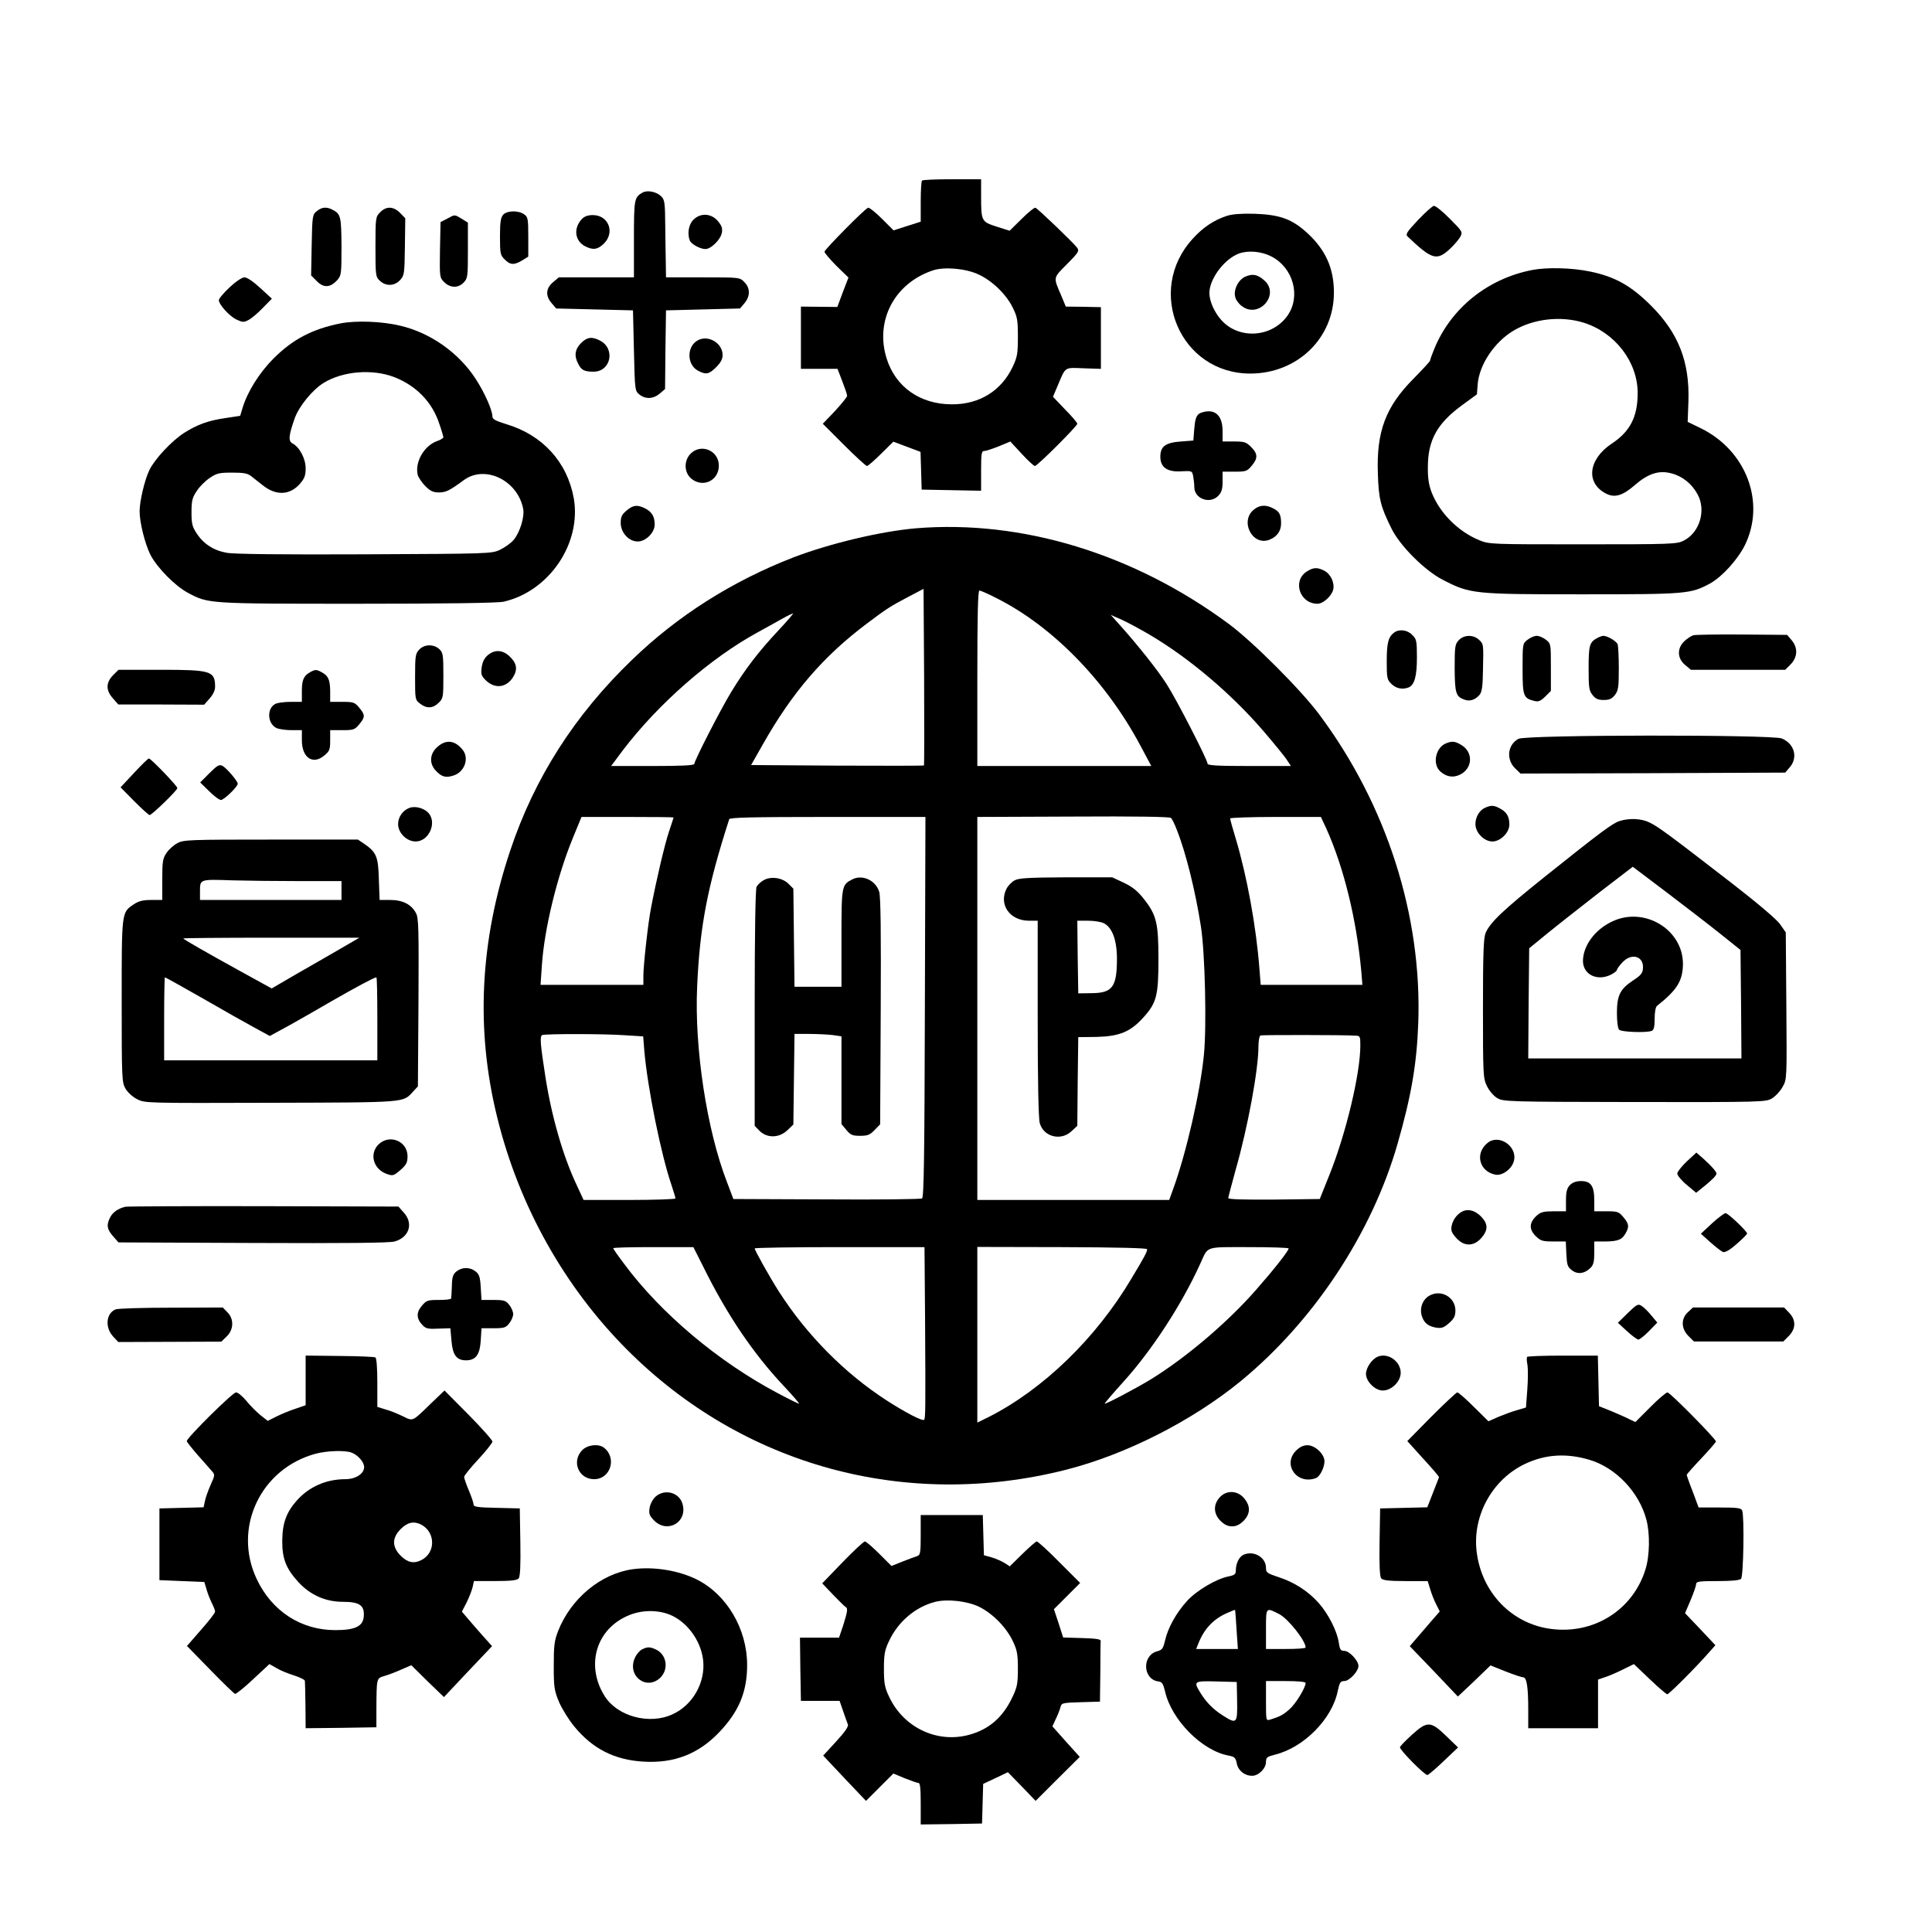 <?xml version="1.0" standalone="no"?>
<!DOCTYPE svg PUBLIC "-//W3C//DTD SVG 20010904//EN"
 "http://www.w3.org/TR/2001/REC-SVG-20010904/DTD/svg10.dtd">
<svg version="1.0" xmlns="http://www.w3.org/2000/svg"
 width="1024pt" height="1024pt" viewBox="0 0 1024 1024"
 preserveAspectRatio="xMidYMid meet">
<g transform="translate(0,1024) scale(0.1,-0.1)"
fill="#000000" stroke="none">
<path d="M4887 9283 c-4 -3 -7 -54 -7 -112 l0 -106 -72 -23 -72 -23 -62 62
c-34 34 -67 60 -73 58 -18 -6 -231 -222 -231 -233 0 -7 29 -40 63 -75 l64 -62
-30 -78 -29 -78 -97 1 -96 1 0 -165 0 -165 97 0 97 0 25 -65 c14 -36 26 -71
26 -78 0 -6 -29 -42 -64 -80 l-65 -68 112 -112 c62 -62 117 -112 122 -112 5 0
39 29 75 65 l65 64 72 -27 72 -27 3 -100 3 -100 158 -3 157 -3 0 106 c0 93 2
105 18 105 9 0 44 12 77 25 l60 25 60 -65 c33 -36 65 -65 70 -65 13 0 225 212
225 224 0 5 -29 40 -65 76 l-64 67 27 64 c41 97 33 91 136 87 l91 -3 0 164 0
163 -93 2 -93 1 -25 60 c-42 98 -43 90 31 165 62 62 66 70 54 87 -18 25 -208
207 -221 212 -6 2 -39 -25 -73 -59 l-64 -63 -69 22 c-81 26 -82 28 -82 167 l0
84 -153 0 c-85 0 -157 -3 -160 -7z m298 -497 c73 -33 148 -106 182 -175 25
-50 28 -67 28 -156 0 -88 -3 -107 -27 -158 -60 -128 -177 -201 -323 -200 -168
0 -299 92 -346 244 -62 200 42 398 246 466 60 20 173 10 240 -21z"/>
<path d="M3405 9219 c-43 -25 -45 -34 -45 -246 l0 -203 -199 0 -199 0 -31 -26
c-38 -32 -41 -72 -7 -111 l24 -28 204 -5 203 -5 5 -213 c5 -210 5 -214 29
-233 32 -26 74 -24 108 5 l28 24 2 209 3 208 196 5 196 5 24 28 c31 37 31 81
-1 112 -24 25 -25 25 -220 25 l-195 0 -1 68 c-1 37 -2 129 -3 204 -1 123 -3
139 -21 157 -25 25 -74 35 -100 20z"/>
<path d="M7516 9074 c-60 -64 -68 -76 -55 -88 128 -122 154 -129 222 -67 24
22 49 52 57 66 13 25 12 28 -55 95 -38 39 -76 69 -85 69 -8 -1 -46 -35 -84
-75z"/>
<path d="M1679 9121 c-23 -19 -24 -25 -27 -180 l-3 -161 31 -31 c36 -36 71
-34 108 7 21 24 22 33 22 177 -1 159 -4 173 -47 195 -31 17 -57 15 -84 -7z"/>
<path d="M2015 9115 c-24 -24 -25 -28 -25 -183 0 -153 1 -159 23 -180 32 -30
77 -29 107 3 23 25 24 33 26 177 l2 151 -28 29 c-35 35 -73 36 -105 3z"/>
<path d="M2667 9102 c-13 -15 -17 -39 -17 -116 0 -90 2 -99 25 -121 29 -30 50
-31 93 -5 l32 20 0 104 c0 97 -2 106 -22 120 -31 22 -91 20 -111 -2z"/>
<path d="M6503 9096 c-68 -22 -127 -61 -181 -121 -254 -277 -66 -716 306 -715
249 1 442 188 442 429 0 128 -43 225 -140 315 -82 75 -145 98 -280 103 -70 2
-119 -2 -147 -11z m235 -215 c117 -60 158 -211 86 -314 -83 -117 -259 -128
-352 -22 -37 42 -62 100 -62 142 0 75 79 180 156 209 49 18 120 12 172 -15z"/>
<path d="M6601 8774 c-39 -17 -66 -73 -53 -112 4 -14 20 -35 35 -45 89 -67
201 60 120 135 -36 33 -63 39 -102 22z"/>
<path d="M2370 9081 l-35 -18 -3 -147 c-2 -144 -2 -147 22 -171 32 -32 75 -33
104 -2 21 22 22 33 22 170 l0 147 -32 20 c-40 24 -36 24 -78 1z"/>
<path d="M3083 9078 c-45 -49 -36 -115 18 -143 42 -22 67 -18 100 14 60 60 24
151 -59 151 -27 0 -45 -7 -59 -22z"/>
<path d="M3675 9075 c-25 -24 -33 -73 -19 -110 8 -19 55 -45 83 -45 30 0 80
50 87 86 4 24 0 37 -21 62 -35 42 -93 45 -130 7z"/>
<path d="M8121 8809 c-237 -46 -431 -203 -519 -418 -12 -29 -22 -57 -22 -62 0
-4 -40 -47 -88 -96 -148 -149 -197 -280 -189 -503 4 -133 14 -174 71 -289 44
-92 177 -225 273 -274 145 -75 162 -77 737 -77 557 0 576 2 679 57 65 36 148
128 186 205 110 227 6 500 -234 618 l-70 34 4 108 c7 211 -53 363 -198 508
-106 106 -192 154 -324 181 -96 20 -229 23 -306 8z m272 -279 c167 -52 287
-208 287 -373 0 -126 -40 -204 -137 -268 -125 -83 -140 -209 -31 -265 46 -24
89 -11 153 45 70 61 128 80 194 62 59 -15 109 -56 139 -112 46 -85 10 -203
-75 -245 -36 -18 -66 -19 -533 -19 -490 0 -496 0 -550 22 -112 46 -209 144
-252 253 -15 40 -21 76 -20 135 0 141 49 230 178 325 l82 60 4 54 c9 104 88
222 189 283 107 64 251 80 372 43z"/>
<path d="M1217 8717 c-31 -29 -57 -59 -57 -68 0 -23 56 -85 94 -103 32 -15 39
-15 63 -2 16 8 50 37 76 64 l48 49 -61 56 c-37 34 -70 57 -84 57 -13 0 -45
-21 -79 -53z"/>
<path d="M1805 8526 c-150 -30 -253 -84 -355 -186 -76 -76 -139 -177 -165
-264 l-12 -40 -79 -12 c-90 -13 -148 -34 -219 -79 -65 -42 -155 -138 -183
-196 -25 -51 -52 -165 -52 -219 0 -59 28 -171 57 -230 35 -68 131 -166 199
-202 109 -58 102 -58 899 -58 464 0 746 4 775 11 242 56 413 310 371 549 -35
192 -166 335 -358 392 -55 17 -73 26 -73 40 0 34 -42 128 -89 200 -90 139
-241 245 -401 282 -96 23 -233 28 -315 12z m285 -285 c116 -45 202 -133 239
-249 12 -34 21 -66 21 -70 0 -4 -15 -14 -34 -20 -69 -25 -118 -112 -102 -179
4 -14 22 -41 41 -60 26 -26 41 -33 72 -33 37 0 56 10 131 65 113 83 286 -1
315 -152 8 -42 -17 -124 -50 -164 -15 -18 -48 -41 -73 -53 -44 -21 -59 -21
-718 -24 -435 -2 -694 1 -730 8 -69 12 -123 47 -159 102 -24 36 -28 52 -28
113 0 61 4 77 28 113 15 23 46 54 69 69 36 25 51 28 119 28 63 0 82 -4 102
-20 14 -11 41 -33 61 -48 69 -55 142 -52 195 8 25 29 31 44 31 83 0 51 -32
112 -70 132 -23 12 -20 42 12 133 23 64 94 151 154 188 101 62 258 75 374 30z"/>
<path d="M3079 8421 c-32 -33 -37 -67 -14 -110 16 -33 33 -41 81 -41 92 0 117
122 34 165 -43 22 -68 19 -101 -14z"/>
<path d="M3700 8437 c-61 -31 -61 -130 0 -162 42 -22 58 -19 96 19 24 24 34
43 34 64 0 63 -75 108 -130 79z"/>
<path d="M6354 8046 c-14 -11 -20 -30 -24 -78 l-5 -63 -66 -5 c-82 -6 -109
-26 -109 -81 0 -56 37 -82 112 -77 55 3 57 2 62 -26 3 -16 6 -41 6 -57 0 -64
84 -93 128 -46 17 18 22 36 22 75 l0 52 64 0 c59 0 66 2 90 31 34 40 33 64 -3
100 -26 26 -36 29 -90 29 l-61 0 0 54 c0 68 -26 106 -74 106 -18 0 -41 -6 -52
-14z"/>
<path d="M3659 7834 c-35 -37 -33 -98 4 -130 61 -52 147 -12 147 68 0 81 -96
120 -151 62z"/>
<path d="M3321 7534 c-25 -21 -31 -33 -31 -66 0 -51 43 -98 90 -98 43 0 90 47
90 90 0 42 -15 67 -50 85 -41 21 -64 19 -99 -11z"/>
<path d="M6647 7540 c-79 -62 -8 -198 83 -160 39 16 60 46 60 86 0 46 -9 63
-41 79 -39 21 -72 19 -102 -5z"/>
<path d="M4855 7440 c-186 -16 -455 -80 -649 -154 -325 -126 -614 -309 -857
-544 -303 -292 -516 -625 -644 -1008 -162 -483 -185 -953 -69 -1419 115 -467
356 -897 689 -1230 613 -614 1477 -850 2325 -635 315 80 667 258 924 468 389
319 698 786 834 1262 72 251 101 420 109 635 21 572 -168 1161 -526 1640 -99
132 -350 383 -478 478 -503 372 -1096 553 -1658 507z m42 -1257 c-2 -2 -209
-2 -460 -1 l-456 3 63 111 c155 274 320 466 552 640 101 76 122 90 219 141
l80 42 3 -466 c1 -256 1 -468 -1 -470z m386 886 c298 -150 581 -441 763 -784
l56 -105 -461 0 -461 0 0 465 c0 330 3 465 11 465 6 0 48 -18 92 -41z m-1157
-170 c-105 -112 -177 -206 -250 -326 -59 -97 -196 -365 -196 -382 0 -8 -73
-11 -220 -11 l-221 0 62 83 c187 246 463 488 714 625 50 27 110 61 135 75 25
14 49 25 53 26 5 1 -30 -40 -77 -90z m1967 -23 c211 -124 439 -318 608 -516
57 -67 112 -134 122 -151 l19 -29 -221 0 c-170 0 -221 3 -221 13 0 20 -165
341 -216 420 -47 74 -152 206 -245 310 l-52 58 57 -25 c31 -14 98 -50 149 -80z
m145 -1036 c48 -121 98 -324 127 -510 22 -140 31 -530 16 -680 -19 -197 -94
-523 -163 -712 l-21 -58 -508 0 -509 0 0 1015 0 1015 508 2 c328 2 511 -1 518
-7 6 -5 21 -35 32 -65z m-2668 67 c0 -2 -11 -35 -24 -74 -22 -64 -68 -260 -95
-403 -16 -79 -41 -306 -41 -362 l0 -48 -273 0 -272 0 7 103 c13 195 81 473
164 675 l46 112 244 0 c134 0 244 -1 244 -3z m1332 -1004 c-2 -784 -5 -1009
-15 -1015 -6 -4 -234 -7 -506 -5 l-494 2 -34 90 c-107 276 -173 711 -158 1035
14 321 55 531 170 888 3 9 117 12 522 12 l518 0 -3 -1007z m2128 945 c93 -207
160 -482 185 -755 l6 -73 -269 0 -270 0 -7 88 c-17 220 -65 485 -125 686 -17
55 -30 103 -30 108 0 4 108 8 241 8 l240 0 29 -62z m-3718 -1095 l97 -6 6 -76
c17 -197 89 -553 145 -715 11 -33 20 -63 20 -68 0 -4 -110 -8 -243 -8 l-244 0
-36 78 c-73 154 -133 363 -166 573 -27 174 -31 217 -17 223 17 7 329 7 438 -1z
m3871 -2 c26 -1 27 -3 27 -53 0 -148 -76 -466 -163 -683 l-52 -130 -242 -3
c-158 -1 -243 1 -243 8 0 5 18 72 39 149 65 227 121 533 121 654 0 30 5 57 11
59 9 3 434 3 502 -1z m-3454 -1228 c125 -253 264 -458 426 -630 48 -51 84 -93
80 -93 -4 0 -55 25 -113 56 -316 167 -622 425 -816 688 -31 41 -56 77 -56 80
0 4 96 6 213 6 l212 0 54 -107z m1174 -270 c3 -493 2 -531 -5 -538 -8 -9 -97
37 -198 102 -224 145 -424 347 -572 578 -49 77 -128 218 -128 228 0 4 203 7
450 7 l450 0 3 -377z m1177 366 c0 -14 -13 -39 -84 -157 -187 -315 -467 -586
-755 -732 l-61 -30 0 465 0 466 450 -1 c290 -1 450 -5 450 -11z m750 4 c0 -13
-79 -113 -174 -221 -152 -173 -369 -357 -555 -472 -77 -47 -234 -130 -246
-130 -3 0 42 53 100 117 151 167 310 411 408 628 42 92 21 85 257 85 116 0
210 -3 210 -7z"/>
<path d="M5378 5574 c-15 -8 -35 -28 -43 -44 -43 -84 17 -170 119 -170 l46 0
0 -517 c0 -329 4 -532 11 -556 20 -73 113 -96 169 -42 l30 28 2 235 3 235 95
1 c122 3 180 26 249 102 71 78 81 116 81 310 0 191 -10 234 -77 319 -33 42
-60 64 -106 86 l-62 29 -245 0 c-197 -1 -250 -4 -272 -16z m472 -227 c45 -22
70 -90 70 -189 0 -149 -24 -181 -133 -182 l-72 -1 -3 193 -2 192 57 0 c32 0
69 -6 83 -13z"/>
<path d="M4048 5575 c-15 -8 -32 -24 -38 -35 -6 -12 -10 -236 -10 -643 l0
-624 26 -27 c41 -40 105 -38 149 5 l30 29 3 240 3 240 78 0 c43 0 99 -3 125
-6 l46 -7 0 -233 0 -232 26 -31 c22 -27 33 -31 73 -31 40 0 52 5 77 31 l29 30
3 597 c2 419 0 608 -8 635 -18 61 -89 94 -143 66 -56 -29 -57 -33 -57 -311 l0
-258 -125 0 -124 0 -3 260 -3 260 -26 26 c-32 32 -93 41 -131 19z"/>
<path d="M6928 7212 c-80 -49 -40 -172 55 -172 30 0 74 40 83 74 9 36 -13 84
-47 101 -36 19 -58 18 -91 -3z"/>
<path d="M7389 6887 c-31 -23 -39 -56 -39 -152 0 -89 2 -98 25 -120 24 -24 57
-31 90 -19 32 13 45 59 45 159 0 88 -2 98 -25 120 -26 27 -70 32 -96 12z"/>
<path d="M8975 6873 c-11 -3 -32 -17 -47 -31 -40 -37 -39 -91 3 -126 l31 -26
250 0 250 0 29 29 c37 38 39 88 5 128 l-24 28 -239 2 c-131 1 -247 -1 -258 -4z"/>
<path d="M7732 6847 c-20 -21 -22 -33 -22 -148 1 -132 6 -151 51 -167 28 -11
57 -2 80 24 13 15 18 43 19 129 3 143 4 141 -22 165 -30 27 -79 26 -106 -3z"/>
<path d="M8096 6849 c-26 -20 -26 -22 -26 -153 0 -145 4 -157 62 -171 22 -6
33 -1 58 23 l30 30 0 126 c0 123 0 125 -26 145 -15 12 -37 21 -49 21 -12 0
-34 -9 -49 -21z"/>
<path d="M8465 6858 c-40 -22 -45 -38 -45 -159 0 -103 2 -119 21 -143 16 -20
29 -26 59 -26 30 0 43 6 59 26 18 23 21 41 21 140 0 62 -3 120 -6 129 -7 17
-54 45 -76 45 -7 0 -22 -6 -33 -12z"/>
<path d="M2222 6797 c-20 -21 -22 -34 -22 -144 0 -119 0 -122 26 -142 35 -28
69 -26 99 4 24 23 25 30 25 144 0 111 -2 122 -22 141 -30 27 -79 26 -106 -3z"/>
<path d="M2585 6767 c-18 -15 -28 -36 -32 -64 -5 -35 -2 -45 20 -67 49 -49
111 -42 147 16 25 41 19 74 -21 111 -36 33 -78 35 -114 4z"/>
<path d="M599 6661 c-38 -39 -39 -80 0 -123 l28 -32 227 0 228 -1 29 33 c18
20 29 43 29 61 0 85 -21 91 -290 91 l-222 0 -29 -29z"/>
<path d="M1645 6678 c-35 -19 -45 -41 -45 -100 l0 -58 -61 0 c-33 0 -69 -5
-80 -11 -46 -24 -42 -105 7 -128 14 -6 49 -11 79 -11 l55 0 0 -54 c0 -92 58
-131 118 -81 29 24 32 32 32 81 l0 54 64 0 c59 0 66 2 90 31 32 38 32 50 0 88
-24 29 -31 31 -90 31 l-64 0 0 58 c-1 60 -10 81 -47 100 -26 14 -32 14 -58 0z"/>
<path d="M8048 6324 c-57 -31 -66 -107 -19 -155 l30 -29 701 2 702 3 24 28
c45 52 25 125 -42 153 -51 21 -1357 20 -1396 -2z"/>
<path d="M2318 6281 c-41 -36 -44 -88 -8 -126 31 -33 53 -39 95 -25 58 19 83
92 47 136 -41 51 -88 56 -134 15z"/>
<path d="M7664 6300 c-55 -22 -73 -109 -31 -148 33 -30 69 -36 107 -17 66 34
69 118 6 156 -34 21 -50 22 -82 9z"/>
<path d="M710 6143 l-71 -76 73 -74 c40 -40 76 -73 81 -73 12 0 147 131 147
143 0 11 -140 157 -151 157 -4 0 -39 -34 -79 -77z"/>
<path d="M1110 6142 l-49 -49 47 -46 c26 -26 54 -47 63 -47 16 0 89 70 89 86
0 14 -58 82 -81 95 -17 8 -27 3 -69 -39z"/>
<path d="M2170 5958 c-35 -13 -60 -48 -60 -86 0 -47 46 -92 93 -92 69 0 113
96 70 149 -23 27 -71 41 -103 29z"/>
<path d="M7874 5960 c-31 -12 -54 -49 -54 -88 0 -45 46 -92 90 -92 43 0 90 47
90 90 0 42 -15 67 -50 85 -32 17 -45 18 -76 5z"/>
<path d="M8583 5888 c-37 -12 -100 -59 -393 -293 -226 -181 -292 -244 -316
-300 -11 -28 -14 -107 -14 -402 0 -350 1 -369 21 -409 11 -24 35 -52 53 -63
32 -20 49 -21 729 -22 684 -1 698 0 730 20 18 11 43 38 55 60 23 40 23 42 20
430 l-3 389 -30 43 c-18 26 -117 110 -255 217 -326 252 -390 300 -436 322 -43
22 -108 25 -161 8z m532 -595 l110 -88 3 -287 2 -288 -565 0 -565 0 2 292 3
292 99 81 c54 44 178 141 274 216 l176 135 176 -133 c96 -73 225 -172 285
-220z"/>
<path d="M8545 5356 c-92 -43 -154 -128 -155 -209 0 -73 77 -110 150 -72 17 9
30 19 30 24 0 5 13 23 29 40 49 53 115 33 109 -33 -2 -25 -13 -37 -53 -63 -68
-45 -85 -79 -85 -173 0 -46 5 -81 12 -88 12 -12 143 -17 172 -6 12 5 16 21 16
65 0 35 5 62 13 68 107 85 136 133 137 222 0 183 -205 306 -375 225z"/>
<path d="M940 5771 c-19 -10 -45 -33 -57 -51 -20 -29 -23 -45 -23 -141 l0
-109 -59 0 c-44 0 -66 -6 -92 -23 -65 -44 -64 -37 -64 -512 0 -413 1 -431 20
-465 12 -20 38 -44 62 -56 41 -21 48 -21 710 -19 729 2 697 0 753 60 l25 27 3
444 c2 388 1 448 -13 474 -24 46 -70 70 -137 70 l-56 0 -4 109 c-3 121 -13
144 -78 189 l-33 22 -461 0 c-430 0 -464 -1 -496 -19z m643 -201 l227 0 0 -50
0 -50 -375 0 -375 0 0 49 c0 61 0 61 170 55 69 -2 227 -4 353 -4z m217 -361
c-58 -33 -162 -94 -233 -134 l-127 -74 -178 98 c-167 92 -282 158 -291 167 -2
2 207 4 465 4 l469 0 -105 -61z m-723 -262 c109 -63 233 -133 276 -156 l77
-42 108 59 c59 33 159 90 222 127 113 65 224 125 235 125 3 0 5 -99 5 -220 l0
-220 -565 0 -565 0 0 220 c0 121 2 220 4 220 3 0 94 -51 203 -113z"/>
<path d="M2006 4174 c-49 -49 -28 -129 41 -155 35 -13 39 -12 78 22 29 26 35
38 35 71 0 80 -96 119 -154 62z"/>
<path d="M7884 4182 c-68 -55 -44 -151 42 -168 37 -7 88 31 98 73 20 77 -80
145 -140 95z"/>
<path d="M8940 4084 c-27 -26 -50 -55 -50 -64 0 -10 22 -37 50 -60 l50 -42 37
30 c21 16 46 39 57 50 18 21 18 22 0 45 -11 13 -36 38 -56 56 l-37 32 -51 -47z"/>
<path d="M8320 3958 c-15 -17 -20 -35 -20 -80 l0 -58 -64 0 c-53 0 -69 -4 -90
-22 -41 -37 -43 -72 -8 -108 28 -27 36 -30 96 -30 l65 0 3 -66 c3 -59 6 -69
30 -87 30 -23 67 -18 98 13 16 16 20 34 20 80 l0 60 63 0 c64 1 86 10 105 47
18 32 15 48 -14 82 -24 29 -31 31 -90 31 l-64 0 0 58 c0 76 -18 102 -70 102
-27 0 -45 -7 -60 -22z"/>
<path d="M665 3844 c-39 -9 -67 -29 -81 -56 -21 -40 -17 -64 15 -100 l29 -33
714 -3 c487 -2 725 0 750 8 77 22 100 95 49 152 l-29 33 -714 2 c-392 1 -722
-1 -733 -3z"/>
<path d="M7755 3821 c-30 -13 -54 -44 -61 -78 -5 -25 0 -37 24 -64 41 -46 92
-47 133 -1 36 41 37 73 2 111 -31 33 -67 45 -98 32z"/>
<path d="M9074 3756 l-59 -55 50 -45 c28 -25 58 -48 67 -52 12 -3 36 10 73 43
30 26 55 51 55 55 0 12 -101 108 -114 108 -7 0 -39 -24 -72 -54z"/>
<path d="M2419 3501 c-18 -15 -23 -29 -24 -77 -1 -32 -3 -62 -4 -66 0 -5 -30
-8 -65 -8 -60 0 -66 -2 -91 -32 -30 -35 -28 -69 6 -103 16 -17 31 -20 83 -17
l63 2 6 -67 c6 -75 27 -103 77 -103 51 0 73 29 78 104 l4 66 63 0 c57 0 66 3
84 26 12 15 21 37 21 49 0 12 -9 34 -21 49 -18 23 -27 26 -84 26 l-63 0 -4 66
c-3 55 -8 70 -27 85 -30 24 -72 24 -102 0z"/>
<path d="M7573 3371 c-36 -23 -51 -70 -35 -112 13 -34 34 -49 75 -56 28 -4 40
0 68 25 26 23 33 37 33 66 0 72 -79 115 -141 77z"/>
<path d="M8628 3281 l-53 -52 48 -44 c27 -25 54 -45 61 -45 6 0 32 20 56 45
l44 45 -30 36 c-16 20 -39 43 -51 51 -21 14 -25 12 -75 -36z"/>
<path d="M613 3300 c-50 -20 -58 -93 -15 -142 l29 -31 273 1 273 1 29 28 c37
36 39 93 3 128 l-24 25 -273 -1 c-150 0 -283 -4 -295 -9z"/>
<path d="M8946 3285 c-37 -34 -36 -87 3 -126 l29 -29 237 0 237 0 29 29 c38
39 39 84 2 123 l-27 28 -241 0 -242 0 -27 -25z"/>
<path d="M1620 2923 l0 -131 -52 -18 c-29 -9 -75 -28 -101 -41 l-48 -24 -38
30 c-21 17 -55 51 -75 76 -21 25 -45 45 -55 45 -18 0 -261 -241 -261 -258 0
-5 26 -37 57 -73 31 -35 65 -73 75 -85 18 -20 18 -22 -6 -75 -13 -30 -27 -68
-30 -86 l-7 -32 -117 -3 -117 -3 0 -190 0 -190 119 -5 119 -5 12 -40 c6 -22
19 -54 28 -72 9 -18 17 -38 17 -45 0 -7 -34 -51 -75 -97 l-74 -85 122 -125
c67 -69 127 -127 133 -129 5 -1 49 33 96 78 l86 80 37 -21 c19 -12 61 -29 93
-39 31 -10 58 -23 58 -29 1 -6 2 -65 3 -131 l1 -120 188 2 187 3 0 90 c1 175
0 169 43 182 20 6 61 21 89 34 l53 23 86 -85 87 -84 127 135 128 135 -52 58
c-28 32 -64 73 -79 91 l-29 34 25 48 c13 27 28 64 32 82 l7 32 113 0 c83 0
116 4 124 14 8 9 11 69 9 192 l-3 179 -122 3 c-101 2 -123 5 -123 18 0 8 -11
41 -25 74 -14 33 -25 65 -25 72 0 7 34 49 75 93 41 44 74 86 75 94 0 8 -57 72
-127 143 l-127 128 -71 -68 c-102 -99 -94 -96 -151 -68 -27 13 -68 30 -92 36
l-42 13 0 128 c0 76 -4 130 -10 134 -6 4 -91 7 -190 8 l-180 2 0 -132z m243
-382 c35 -13 67 -51 67 -77 0 -35 -45 -64 -99 -64 -101 0 -191 -39 -256 -111
-57 -63 -78 -121 -79 -214 -1 -96 20 -149 86 -221 63 -68 143 -104 236 -104
88 0 115 -19 110 -78 -4 -52 -46 -72 -151 -72 -182 0 -337 101 -417 272 -127
270 21 584 313 663 61 16 155 19 190 6z m370 -382 c76 -41 77 -149 0 -188 -39
-20 -73 -13 -109 23 -47 47 -47 95 0 142 36 36 70 43 109 23z"/>
<path d="M7304 3050 c-32 -12 -64 -59 -64 -92 0 -40 48 -88 89 -88 47 0 95 48
95 94 0 60 -66 107 -120 86z"/>
<path d="M8094 3048 c-3 -4 -2 -24 2 -43 3 -20 3 -78 -1 -130 l-7 -95 -47 -14
c-26 -7 -71 -24 -100 -36 l-52 -23 -77 76 c-43 43 -82 77 -88 77 -5 0 -67 -58
-138 -129 l-127 -129 85 -94 c47 -51 85 -95 83 -98 -1 -3 -16 -40 -32 -82
l-30 -77 -125 -3 -125 -3 -3 -179 c-2 -123 1 -183 9 -192 9 -10 41 -14 129
-14 l117 0 13 -42 c7 -24 21 -60 32 -81 l19 -38 -48 -55 c-26 -30 -62 -72 -79
-92 l-32 -37 128 -133 127 -134 87 82 86 83 80 -32 c43 -17 85 -31 93 -31 19
0 27 -51 27 -172 l0 -98 185 0 185 0 0 129 0 129 38 13 c20 6 63 25 95 41 l57
28 84 -80 c46 -44 88 -80 93 -80 9 0 155 146 222 223 l33 37 -80 85 -81 85 30
70 c16 38 29 76 29 84 0 14 17 16 113 16 75 0 117 4 125 12 13 13 18 331 6
362 -5 13 -25 16 -118 16 l-113 0 -31 84 c-18 45 -32 86 -32 89 0 3 35 43 78
88 42 45 77 85 77 89 0 13 -243 260 -257 260 -7 0 -49 -35 -92 -79 l-78 -78
-32 15 c-17 9 -60 28 -96 43 l-65 26 -3 134 -3 134 -185 0 c-102 0 -188 -3
-190 -7z m336 -547 c137 -43 258 -171 296 -315 20 -74 18 -193 -5 -265 -64
-206 -259 -336 -478 -317 -212 17 -380 177 -414 394 -32 197 75 399 256 484
109 51 222 57 345 19z"/>
<path d="M3086 2554 c-58 -59 -20 -154 63 -154 87 0 122 113 52 167 -29 22
-86 16 -115 -13z"/>
<path d="M6869 2551 c-73 -74 6 -183 106 -145 21 8 45 56 45 89 0 38 -50 85
-90 85 -22 0 -41 -9 -61 -29z"/>
<path d="M3475 2308 c-15 -14 -28 -38 -32 -60 -5 -32 -1 -41 25 -68 70 -69
176 -8 150 87 -16 62 -93 84 -143 41z"/>
<path d="M6465 2304 c-35 -38 -34 -87 4 -125 20 -20 39 -29 61 -29 22 0 41 9
61 29 37 37 38 79 3 120 -35 42 -93 44 -129 5z"/>
<path d="M4880 2105 c0 -92 -2 -106 -17 -112 -10 -3 -45 -16 -78 -29 l-60 -24
-65 65 c-36 36 -70 65 -76 65 -6 0 -60 -50 -119 -111 l-107 -111 58 -61 c33
-34 62 -63 67 -65 12 -6 8 -27 -14 -97 l-22 -65 -104 0 -103 0 2 -167 3 -168
102 0 103 0 19 -55 c10 -30 22 -62 25 -70 4 -11 -16 -40 -62 -90 l-69 -75 113
-120 114 -120 72 72 73 73 60 -25 c33 -13 66 -25 73 -25 9 0 12 -29 12 -110
l0 -110 163 2 162 3 3 105 3 105 66 31 65 31 74 -76 73 -76 117 117 117 116
-73 81 -72 81 17 37 c10 20 21 48 25 62 6 25 8 26 108 29 l102 3 2 154 c0 85
1 161 2 168 1 9 -27 13 -99 15 l-100 3 -24 75 -25 75 69 69 70 70 -110 110
c-60 61 -114 110 -120 110 -5 0 -39 -30 -76 -66 l-67 -66 -26 17 c-14 9 -45
23 -68 30 l-43 12 -3 107 -3 106 -164 0 -165 0 0 -105z m309 -381 c73 -36 145
-110 179 -182 23 -48 27 -70 27 -147 0 -77 -4 -98 -28 -148 -50 -108 -124
-173 -231 -202 -170 -46 -348 39 -424 203 -23 48 -27 71 -27 147 0 76 4 99 27
147 48 103 140 181 245 208 65 16 169 4 232 -26z"/>
<path d="M6592 2000 c-24 -10 -42 -46 -42 -85 0 -18 -7 -24 -37 -30 -64 -12
-170 -74 -221 -130 -57 -62 -102 -143 -117 -210 -10 -42 -15 -50 -41 -57 -82
-21 -78 -148 5 -160 20 -2 26 -12 36 -53 34 -150 195 -314 337 -340 31 -6 37
-11 43 -41 7 -38 41 -66 81 -66 34 -1 74 39 74 73 0 24 5 28 48 39 153 38 302
189 332 336 10 47 15 54 35 54 27 0 75 52 75 80 0 28 -48 80 -75 80 -19 0 -24
7 -29 43 -9 62 -56 154 -107 211 -55 62 -129 110 -213 137 -60 20 -66 24 -66
49 0 55 -63 93 -118 70z m-38 -397 l7 -103 -110 0 -111 0 10 25 c30 79 79 132
150 164 24 11 45 19 46 18 1 -1 5 -48 8 -104z m226 82 c48 -25 140 -141 140
-177 0 -5 -47 -8 -105 -8 l-105 0 0 106 c0 117 -1 115 70 79z m-223 -462 c2
-119 -2 -123 -78 -74 -50 32 -88 71 -118 121 -36 59 -33 61 87 58 l107 -3 2
-102z m363 97 c0 -25 -52 -110 -85 -139 -35 -31 -51 -39 -102 -55 -23 -7 -23
-7 -23 98 l0 106 105 0 c66 0 105 -4 105 -10z"/>
<path d="M3355 1923 c-170 -23 -329 -155 -397 -328 -20 -51 -23 -78 -23 -185
0 -114 3 -131 28 -191 16 -37 52 -95 81 -130 97 -118 213 -177 366 -186 164
-10 294 41 405 159 102 108 145 212 145 353 0 190 -107 373 -266 453 -96 48
-228 70 -339 55z m175 -234 c101 -30 185 -138 197 -250 12 -117 -55 -236 -162
-285 -122 -57 -292 -12 -360 96 -98 155 -51 341 107 419 67 34 147 41 218 20z"/>
<path d="M3403 1498 c-12 -6 -29 -25 -37 -43 -46 -96 61 -179 135 -106 45 46
32 123 -26 149 -31 14 -43 14 -72 0z"/>
<path d="M7482 1044 c-34 -31 -62 -60 -62 -65 0 -16 133 -150 146 -147 6 2 46
35 87 75 l75 71 -63 61 c-83 80 -100 80 -183 5z"/>
</g>
</svg>
